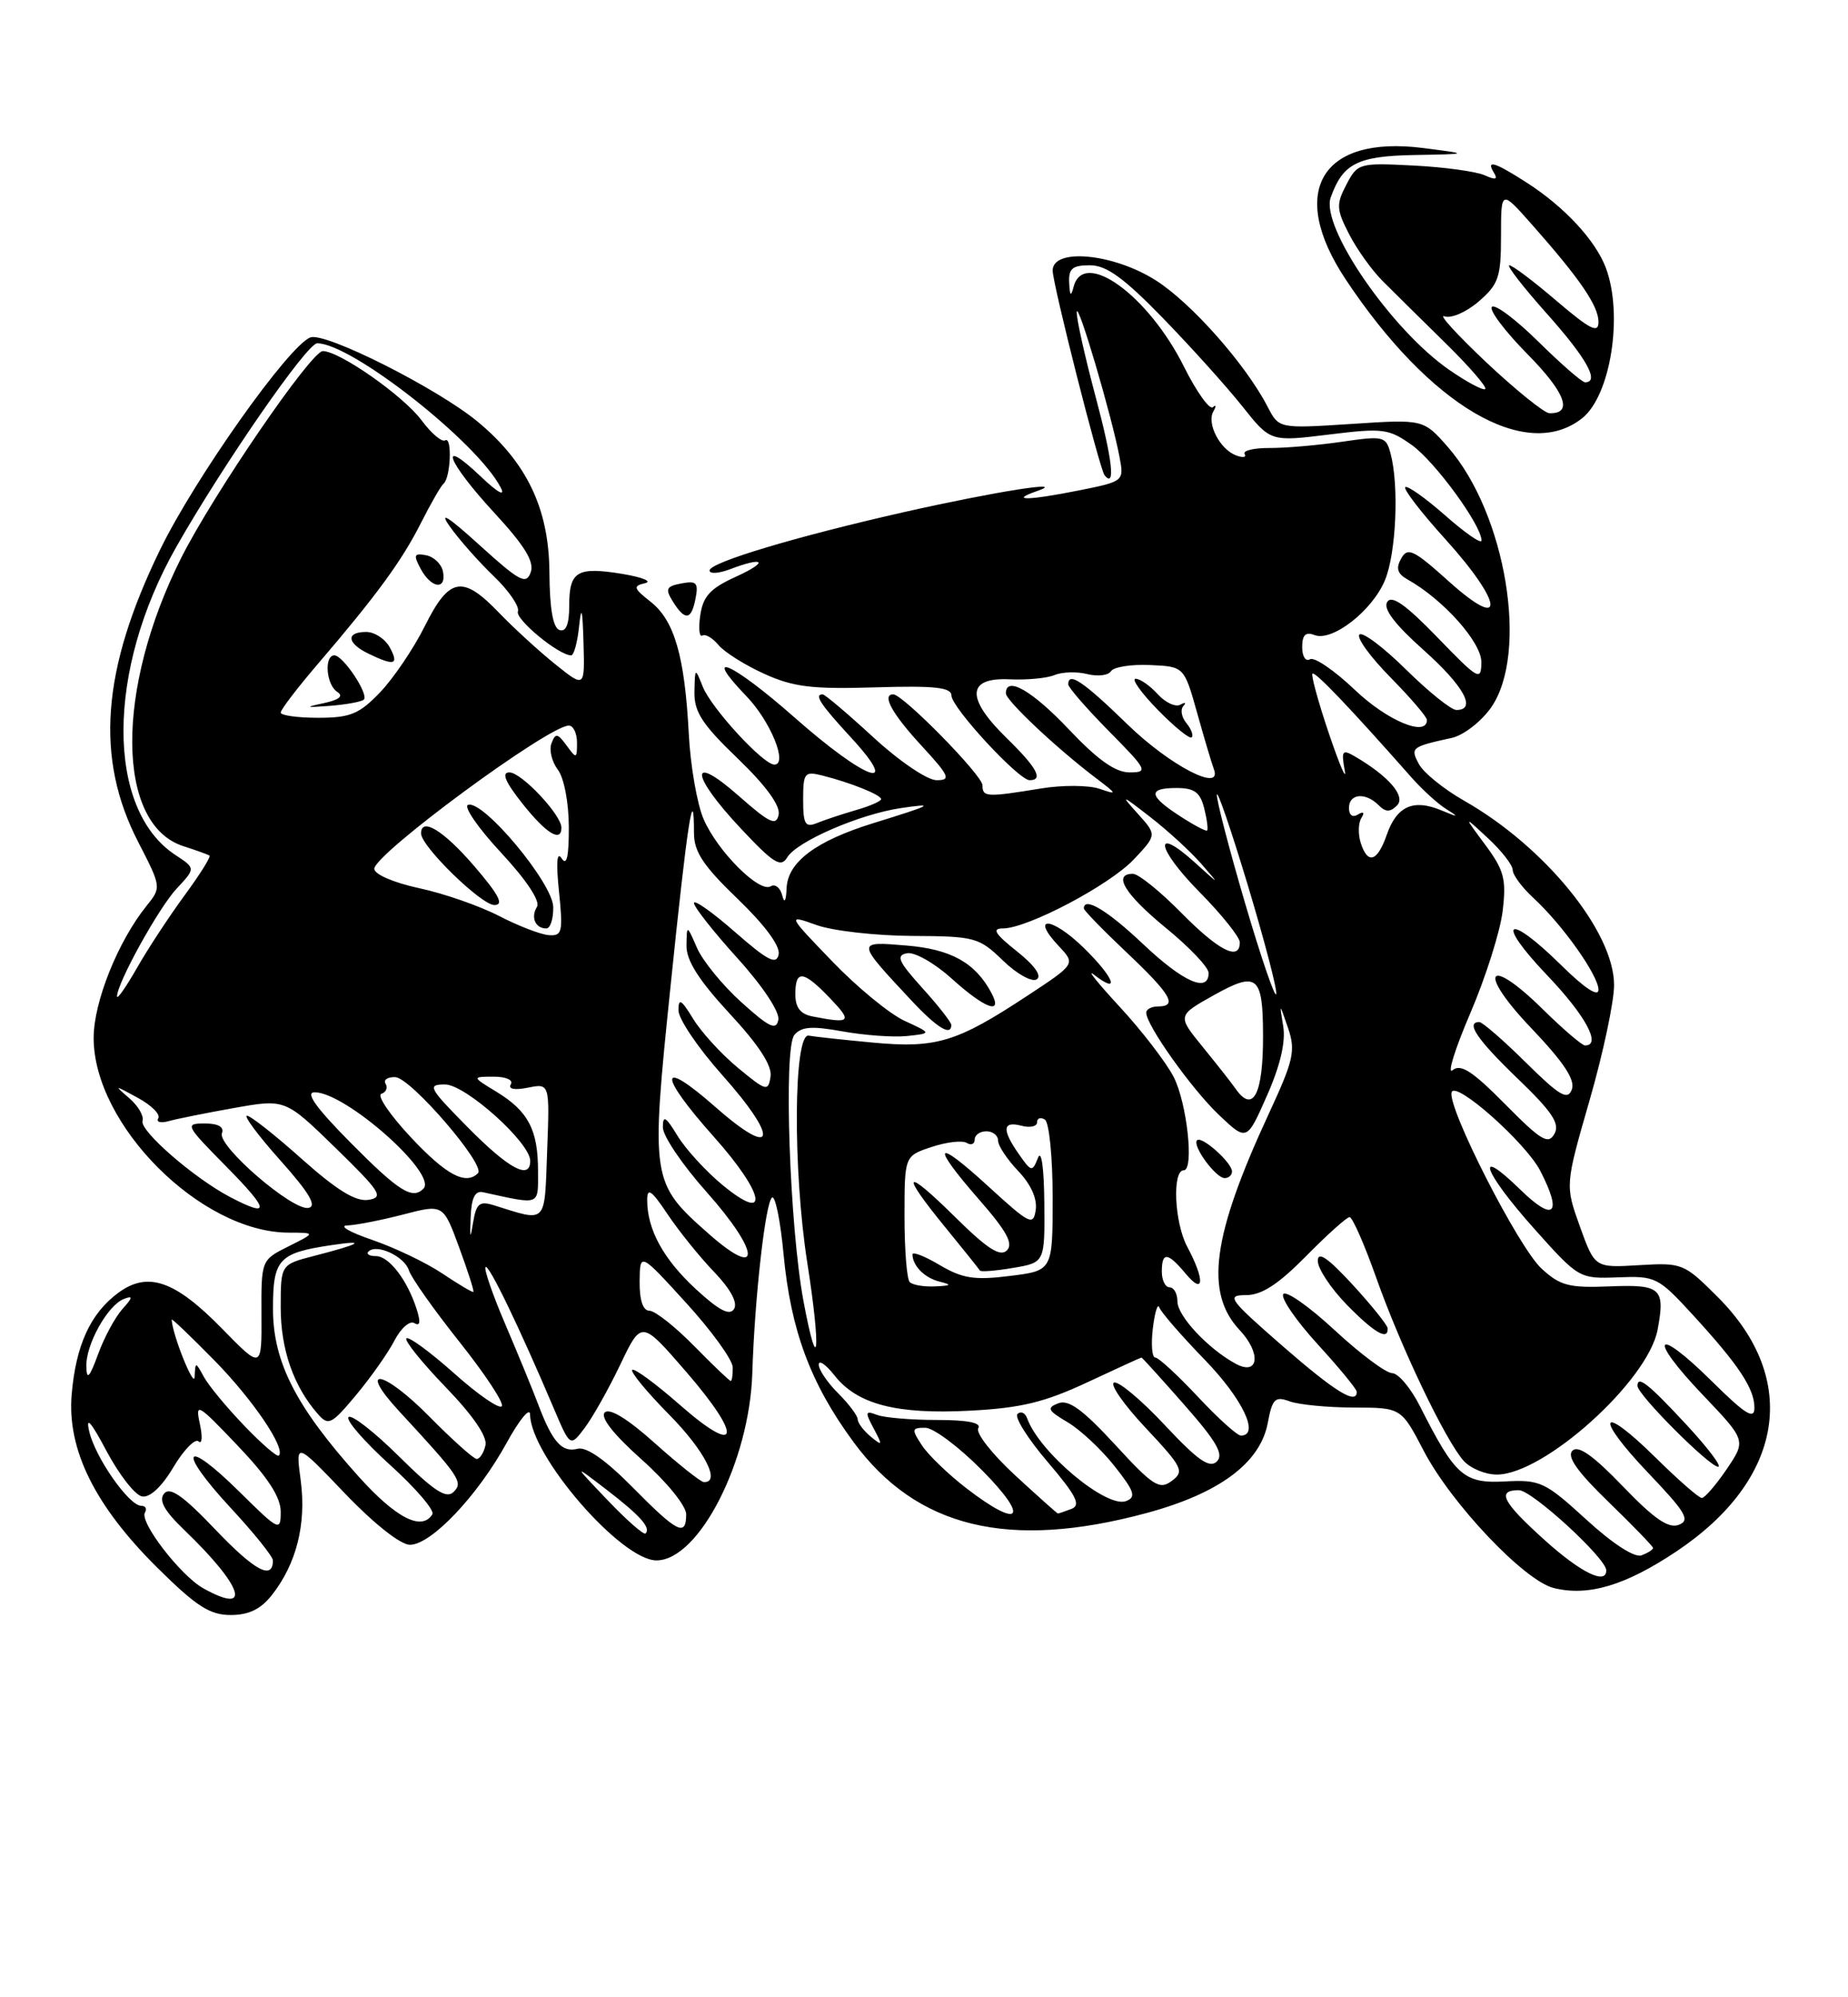 <?xml version="1.0" encoding="UTF-8" standalone="no"?>
<!DOCTYPE svg PUBLIC "-//W3C//DTD SVG 1.1//EN" "http://www.w3.org/Graphics/SVG/1.1/DTD/svg11.dtd" >
<svg xmlns="http://www.w3.org/2000/svg" xmlns:xlink="http://www.w3.org/1999/xlink" version="1.1" viewBox="0 0 237 256">
 <g >
 <path fill="currentColor"
d=" M 34.87 204.44 C 38.02 200.44 39.30 195.34 38.57 189.79 C 37.90 184.79 37.90 184.79 44.22 191.40 C 47.94 195.29 51.37 198.00 52.57 198.00 C 55.28 198.00 61.21 191.77 64.94 185.00 C 66.60 181.97 67.97 180.31 67.98 181.29 C 68.04 186.59 79.65 200.00 84.19 200.00 C 89.63 200.00 96.13 187.30 96.48 176.00 C 96.78 166.37 98.17 154.01 99.02 153.49 C 99.43 153.23 100.09 156.51 100.49 160.76 C 101.41 170.52 103.95 177.35 109.46 184.83 C 117.56 195.84 129.36 198.70 147.04 193.93 C 156.38 191.41 161.63 187.51 162.59 182.37 C 163.17 179.28 163.52 178.93 165.38 179.61 C 166.54 180.04 170.25 180.40 173.60 180.41 C 179.70 180.42 179.70 180.42 182.59 185.96 C 186.10 192.70 195.49 202.61 199.26 203.54 C 203.69 204.64 208.45 203.22 215.01 198.84 C 228.79 189.63 230.87 176.82 220.31 166.26 C 215.97 161.92 215.75 161.83 210.20 162.16 C 204.53 162.50 204.53 162.50 202.62 157.21 C 200.72 151.92 200.72 151.92 203.86 141.02 C 205.59 135.03 207.00 128.39 207.00 126.26 C 207.00 119.42 198.12 108.51 187.77 102.63 C 185.17 101.15 182.56 99.04 181.98 97.95 C 180.84 95.83 180.98 95.72 186.18 94.58 C 187.66 94.26 189.91 92.53 191.18 90.75 C 196.12 83.82 193.15 65.80 185.67 57.28 C 182.55 53.73 182.55 53.73 173.29 54.34 C 164.02 54.94 164.02 54.94 162.57 52.14 C 159.76 46.70 152.78 38.82 148.22 35.93 C 142.78 32.48 135.00 31.74 135.00 34.68 C 135.00 36.39 141.03 60.16 141.66 60.92 C 143.09 62.65 142.66 58.87 140.52 50.90 C 139.14 45.73 138.04 40.83 138.09 40.00 C 138.18 38.41 142.59 53.34 143.58 58.60 C 144.16 61.67 144.13 61.70 138.42 62.85 C 131.85 64.16 129.33 64.21 133.00 62.94 C 137.16 61.50 127.67 63.00 116.02 65.62 C 102.13 68.76 91.00 72.09 91.00 73.12 C 91.00 73.58 92.15 73.51 93.57 72.98 C 98.05 71.27 98.66 71.97 94.38 73.92 C 91.11 75.40 90.17 76.41 89.81 78.84 C 89.56 80.52 89.68 81.70 90.07 81.46 C 90.46 81.22 91.39 81.77 92.14 82.67 C 92.89 83.58 95.53 85.24 98.00 86.36 C 101.74 88.06 104.15 88.35 112.25 88.10 C 119.90 87.87 122.00 88.10 122.02 89.15 C 122.05 90.71 130.64 100.00 132.05 100.00 C 133.86 100.00 132.98 98.38 129.07 94.57 C 123.85 89.47 123.99 86.81 129.47 87.07 C 131.69 87.17 134.29 86.93 135.25 86.52 C 136.22 86.12 138.10 86.06 139.44 86.40 C 140.78 86.73 142.15 86.57 142.48 86.03 C 142.82 85.49 145.06 85.13 147.47 85.24 C 151.86 85.43 151.86 85.43 153.54 91.41 C 154.46 94.70 155.42 97.92 155.67 98.57 C 156.85 101.66 150.05 98.15 144.60 92.85 C 138.94 87.35 137.00 86.04 137.00 87.72 C 137.00 88.11 139.35 90.81 142.22 93.72 C 147.14 98.70 147.29 99.00 144.86 99.00 C 143.04 99.00 140.77 97.39 137.09 93.50 C 132.37 88.51 129.00 86.58 129.00 88.87 C 129.00 89.79 135.54 95.94 140.55 99.73 C 143.31 101.82 143.34 101.90 141.00 101.10 C 139.62 100.63 136.25 100.61 133.50 101.06 C 126.52 102.20 126.00 102.18 126.00 100.65 C 126.00 99.38 115.80 89.00 114.56 89.00 C 113.04 89.00 114.40 91.48 118.13 95.52 C 121.77 99.47 122.00 100.00 120.12 100.00 C 118.92 100.00 115.35 97.58 112.00 94.50 C 108.71 91.47 105.79 89.00 105.51 89.00 C 104.37 89.00 105.20 90.26 109.13 94.52 C 115.76 101.72 111.05 100.04 101.85 91.92 C 93.84 84.87 89.84 83.13 95.75 89.26 C 98.82 92.45 101.08 98.00 99.31 98.00 C 97.87 98.00 91.21 90.75 90.12 88.00 C 89.14 85.54 89.13 85.55 89.06 88.67 C 89.01 91.24 90.04 92.83 94.61 97.22 C 98.22 100.69 100.09 103.25 99.86 104.41 C 99.56 105.91 98.71 105.51 94.75 102.02 C 88.33 96.36 88.50 99.27 95.00 106.18 C 99.23 110.69 100.14 111.25 100.97 109.88 C 102.21 107.84 110.25 104.36 115.50 103.58 C 120.06 102.91 119.65 103.14 112.02 105.50 C 104.64 107.78 101.03 110.48 100.88 113.82 C 100.81 115.53 100.60 115.87 100.31 114.74 C 100.06 113.77 99.40 113.26 98.84 113.60 C 97.40 114.49 92.02 109.12 90.24 105.00 C 89.40 103.08 88.54 98.12 88.33 94.00 C 87.81 84.10 86.49 79.53 83.44 77.13 C 81.24 75.40 81.15 75.11 82.72 74.75 C 83.70 74.52 82.39 73.99 79.82 73.56 C 74.00 72.61 73.00 73.21 73.00 77.64 C 73.00 80.02 72.59 81.03 71.75 80.75 C 70.92 80.47 70.49 78.01 70.46 73.36 C 70.41 65.22 67.57 59.27 61.25 54.04 C 56.08 49.77 41.69 42.52 39.80 43.25 C 37.01 44.32 24.98 61.31 20.51 70.50 C 13.03 85.87 12.18 97.19 17.72 107.91 C 20.70 113.70 20.71 113.74 18.79 116.11 C 15.13 120.66 12.02 128.40 12.01 133.01 C 11.99 144.18 25.76 157.96 37.00 157.99 C 40.50 158.00 40.50 158.00 37.00 159.75 C 33.50 161.50 33.50 161.50 33.53 168.50 C 33.57 175.50 33.57 175.50 28.51 170.33 C 22.44 164.11 18.95 162.91 15.16 165.71 C 11.59 168.35 9.73 172.42 9.19 178.74 C 8.60 185.80 12.16 193.00 20.20 200.96 C 25.17 205.88 26.91 207.00 29.58 207.00 C 31.90 207.00 33.44 206.26 34.87 204.44 Z  M 152.15 92.68 C 151.53 91.93 151.35 90.95 151.76 90.50 C 152.17 90.05 152.00 89.97 151.38 90.32 C 150.77 90.67 149.46 90.06 148.48 88.98 C 147.49 87.89 146.22 87.00 145.64 87.00 C 145.07 87.00 146.34 88.79 148.48 90.98 C 150.62 93.17 152.58 94.76 152.83 94.51 C 153.08 94.25 152.77 93.43 152.15 92.68 Z  M 89.21 76.67 C 89.59 74.70 89.31 74.41 87.39 74.78 C 85.43 75.15 85.28 75.48 86.30 77.11 C 87.87 79.62 88.67 79.50 89.21 76.67 Z  M 202.90 53.61 C 206.57 50.71 208.20 40.32 205.94 34.32 C 204.60 30.78 200.60 26.48 195.77 23.39 C 191.64 20.74 190.52 20.42 191.61 22.17 C 192.12 23.01 191.79 23.09 190.41 22.47 C 189.36 21.99 185.27 21.42 181.32 21.22 C 174.31 20.86 174.11 20.91 172.67 23.66 C 171.35 26.19 171.38 26.82 173.00 29.98 C 173.99 31.92 175.92 34.62 177.30 36.00 C 178.68 37.38 182.30 40.96 185.36 43.96 C 188.42 46.96 190.72 49.62 190.48 49.86 C 190.23 50.10 188.15 48.99 185.85 47.40 C 178.42 42.26 169.33 29.04 170.66 25.31 C 172.21 20.96 174.09 20.00 181.40 19.87 C 188.50 19.74 188.50 19.74 182.50 18.97 C 169.41 17.31 165.12 24.58 172.57 35.80 C 183.33 52.01 195.73 59.29 202.90 53.61 Z  M 26.09 203.59 C 23.18 201.98 17.84 195.06 18.59 193.86 C 18.88 193.39 18.66 193.00 18.11 193.00 C 16.55 193.00 12.24 186.85 11.45 183.50 C 10.96 181.42 11.65 182.19 13.67 186.00 C 15.28 189.02 17.32 191.63 18.21 191.80 C 19.21 191.99 20.74 190.58 22.24 188.05 C 23.57 185.82 25.03 184.33 25.47 184.75 C 25.92 185.16 25.99 184.15 25.63 182.50 C 25.02 179.70 25.34 179.89 30.49 185.30 C 34.35 189.35 36.00 191.89 36.00 193.76 C 36.00 196.33 35.80 196.24 30.69 191.19 C 23.56 184.15 22.63 185.75 29.52 193.20 C 32.54 196.45 35.00 199.51 35.00 200.00 C 35.00 202.58 32.68 201.35 27.66 196.09 C 23.50 191.72 21.81 190.53 21.05 191.43 C 20.33 192.31 21.05 193.62 23.61 196.08 C 31.16 203.33 32.40 207.09 26.09 203.59 Z  M 198.11 197.41 C 192.69 192.53 191.89 191.00 194.79 191.00 C 196.47 191.00 206.00 199.74 206.00 201.28 C 206.00 203.17 202.73 201.57 198.11 197.41 Z  M 203.44 194.77 C 198.14 189.93 197.53 189.64 193.02 189.88 C 187.73 190.16 186.64 189.20 182.11 180.25 C 180.93 177.91 179.32 176.00 178.54 176.00 C 177.75 176.00 174.42 173.51 171.14 170.47 C 167.85 167.42 164.90 165.36 164.57 165.88 C 164.25 166.40 166.24 169.29 168.99 172.30 C 171.75 175.32 174.00 178.05 174.00 178.39 C 174.00 180.11 171.21 178.38 164.46 172.50 C 157.59 166.51 157.23 166.00 159.79 166.00 C 161.81 166.00 163.93 164.62 167.50 161.00 C 170.21 158.25 172.72 156.00 173.08 156.00 C 173.44 156.00 174.98 159.49 176.49 163.75 C 179.63 172.63 185.39 184.67 187.72 187.25 C 188.60 188.21 190.50 189.00 191.96 189.00 C 198.02 189.00 211.34 177.01 212.58 170.44 C 213.58 165.11 213.02 164.61 206.40 164.88 C 201.20 165.09 200.07 164.79 197.68 162.58 C 194.70 159.82 185.55 141.85 186.17 139.99 C 186.67 138.48 195.66 146.45 197.53 150.06 C 200.41 155.63 199.30 156.70 195.00 152.50 C 188.95 146.60 190.21 150.17 196.75 157.48 C 202.46 163.87 202.53 163.91 207.50 163.72 C 212.31 163.53 212.67 163.70 217.08 168.51 C 223.00 174.96 225.00 177.98 225.00 180.44 C 225.00 182.01 223.85 181.30 219.52 177.02 C 212.23 169.82 211.24 171.30 218.35 178.76 C 223.94 184.62 223.94 184.62 221.44 188.31 C 220.06 190.34 218.62 192.00 218.25 192.00 C 217.87 192.00 215.20 189.66 212.31 186.81 C 205.13 179.73 204.38 181.45 211.42 188.83 C 216.21 193.85 216.80 194.86 215.30 195.44 C 213.98 195.95 212.13 194.67 208.12 190.50 C 204.32 186.55 202.40 185.20 201.66 185.94 C 200.91 186.69 202.29 188.64 206.30 192.52 C 209.44 195.56 212.00 198.21 212.00 198.41 C 212.00 198.62 211.34 199.04 210.53 199.35 C 209.64 199.69 206.85 197.89 203.44 194.77 Z  M 216.41 182.75 C 211.41 177.36 210.00 176.24 210.00 177.63 C 210.00 178.76 219.23 188.00 220.35 188.00 C 220.86 188.00 219.08 185.64 216.41 182.75 Z  M 177.96 170.25 C 177.94 169.84 175.91 167.32 173.46 164.65 C 170.28 161.20 169.00 160.33 169.00 161.61 C 169.00 162.60 170.67 165.12 172.70 167.21 C 176.24 170.83 178.05 171.88 177.96 170.25 Z  M 77.94 192.30 C 73.50 187.65 73.50 187.65 77.74 190.90 C 82.09 194.24 83.51 195.82 82.79 196.55 C 82.56 196.77 80.38 194.86 77.94 192.30 Z  M 81.12 190.62 C 77.67 187.13 75.20 185.40 74.08 185.69 C 72.07 186.22 70.84 184.83 69.02 180.00 C 68.29 178.07 66.38 173.42 64.77 169.66 C 63.16 165.90 62.04 162.63 62.27 162.40 C 62.68 161.99 66.59 170.09 71.01 180.49 C 73.13 185.48 73.13 185.48 74.99 183.01 C 76.01 181.66 78.07 178.00 79.56 174.88 C 82.27 169.21 82.27 169.21 88.01 175.84 C 95.32 184.29 94.83 186.77 87.17 180.05 C 84.08 177.34 81.34 175.33 81.08 175.58 C 80.83 175.84 82.95 178.41 85.81 181.31 C 90.36 185.91 92.50 190.09 90.25 189.96 C 89.84 189.93 87.03 187.70 84.01 185.00 C 80.50 181.85 78.17 180.43 77.56 181.04 C 76.95 181.65 78.66 183.83 82.30 187.08 C 85.49 189.92 88.00 193.01 88.00 194.08 C 88.00 197.02 86.88 196.46 81.12 190.62 Z  M 45.99 189.25 C 37.95 180.30 35.02 174.58 35.01 167.79 C 35.00 161.38 35.72 160.60 42.52 159.59 C 47.15 158.90 46.28 159.43 40.25 160.98 C 36.00 162.08 36.00 162.08 36.00 167.59 C 36.00 172.95 37.64 177.67 40.74 181.21 C 42.12 182.79 42.49 182.61 45.68 178.79 C 47.57 176.52 49.79 173.38 50.60 171.80 C 51.42 170.22 52.56 169.23 53.15 169.59 C 53.86 170.03 53.96 169.46 53.46 167.88 C 52.27 164.10 49.90 161.00 48.22 161.00 C 47.36 161.00 46.93 160.73 47.26 160.41 C 48.30 159.37 51.88 161.04 52.44 162.82 C 52.74 163.77 55.66 167.89 58.92 171.99 C 62.18 176.08 64.63 179.79 64.36 180.23 C 64.08 180.67 61.33 178.78 58.25 176.03 C 55.16 173.28 52.41 171.26 52.12 171.54 C 51.84 171.82 54.10 174.63 57.14 177.78 C 60.65 181.41 62.52 184.14 62.26 185.25 C 62.04 186.21 61.53 187.00 61.14 187.00 C 60.75 187.00 58.01 184.55 55.05 181.55 C 49.16 175.58 45.74 174.98 51.18 180.87 C 58.97 189.29 59.43 189.97 58.18 191.22 C 57.25 192.15 55.68 191.13 51.18 186.68 C 48.00 183.53 45.08 181.26 44.70 181.63 C 44.32 182.01 46.71 184.76 50.01 187.75 C 53.31 190.73 55.76 193.59 55.45 194.09 C 54.09 196.28 50.80 194.59 45.99 189.25 Z  M 123.93 190.75 C 121.61 188.96 119.04 186.49 118.23 185.25 C 116.88 183.19 116.92 183.00 118.66 183.00 C 119.71 183.00 123.01 185.47 126.00 188.50 C 132.12 194.69 130.85 196.07 123.93 190.75 Z  M 130.15 189.06 C 127.21 186.35 125.10 183.65 125.46 183.06 C 125.90 182.36 124.11 182.00 120.14 182.00 C 116.85 182.00 113.40 181.71 112.47 181.35 C 110.96 180.77 110.91 180.97 112.05 183.10 C 113.22 185.29 113.18 185.38 111.66 184.13 C 110.75 183.37 110.00 182.38 110.00 181.92 C 110.00 181.47 108.88 179.97 107.50 178.59 C 106.12 177.22 105.00 175.56 105.00 174.91 C 105.00 174.26 105.91 174.88 107.02 176.29 C 109.93 180.00 114.97 181.31 124.42 180.81 C 130.93 180.47 133.97 179.73 139.41 177.19 C 143.16 175.44 146.30 174.00 146.39 174.00 C 146.48 174.00 148.96 176.73 151.90 180.08 C 156.04 184.78 156.98 186.42 156.05 187.33 C 155.12 188.23 153.60 187.17 149.40 182.68 C 146.40 179.47 143.47 177.01 142.88 177.21 C 142.29 177.40 144.11 180.02 146.93 183.02 C 151.67 188.07 151.92 188.59 150.28 189.81 C 148.70 190.99 147.89 190.48 143.00 185.16 C 138.88 180.69 137.05 179.35 135.73 179.86 C 134.20 180.45 134.36 180.78 136.90 182.28 C 138.53 183.24 141.24 185.77 142.93 187.91 C 145.50 191.16 145.74 191.89 144.41 192.40 C 141.91 193.36 133.28 186.14 131.73 181.79 C 131.48 181.08 130.92 180.83 130.49 181.23 C 130.07 181.62 131.80 184.39 134.35 187.37 C 138.04 191.70 138.66 192.92 137.41 193.40 C 136.54 193.73 135.76 194.00 135.67 193.99 C 135.58 193.99 133.09 191.77 130.15 189.06 Z  M 31.32 182.73 C 29.08 180.40 26.76 177.60 26.16 176.50 C 25.06 174.50 25.06 174.50 24.96 176.50 C 24.89 178.01 22.09 171.03 22.02 169.14 C 22.01 168.94 24.44 171.26 27.42 174.29 C 32.42 179.37 36.68 185.65 35.76 186.57 C 35.55 186.78 33.55 185.06 31.32 182.73 Z  M 153.60 179.00 C 151.02 176.25 148.58 174.00 148.16 174.00 C 147.74 174.00 147.60 172.31 147.85 170.25 C 148.10 168.19 148.47 166.98 148.68 167.58 C 148.88 168.17 151.51 171.20 154.53 174.31 C 159.37 179.31 161.60 184.00 159.14 184.00 C 158.66 184.00 156.17 181.75 153.60 179.00 Z  M 11.07 175.15 C 10.99 172.35 13.80 167.29 15.89 166.49 C 17.08 166.03 17.04 166.30 15.71 167.77 C 14.78 168.80 13.37 171.40 12.58 173.57 C 11.47 176.59 11.12 176.96 11.07 175.15 Z  M 89.00 172.50 C 86.57 170.03 84.00 168.00 83.29 168.00 C 82.46 168.00 82.01 166.67 82.03 164.25 C 82.07 160.50 82.07 160.50 88.00 167.00 C 91.26 170.57 93.95 174.29 93.97 175.25 C 93.99 176.21 93.87 177.00 93.71 177.00 C 93.55 177.00 91.43 174.97 89.00 172.50 Z  M 158.50 174.81 C 154.97 172.91 151.00 168.68 151.00 166.81 C 151.00 165.82 150.55 165.00 150.00 165.00 C 149.45 165.00 149.00 164.10 149.00 163.00 C 149.00 160.41 149.74 160.48 152.06 163.25 C 154.43 166.10 154.55 164.08 152.25 159.78 C 150.61 156.70 150.31 150.00 151.81 150.00 C 153.17 150.00 152.23 141.34 150.51 138.02 C 149.54 136.15 146.44 132.12 143.63 129.08 C 140.81 126.03 139.30 124.15 140.27 124.91 C 143.76 127.61 142.89 125.30 139.00 121.50 C 134.88 117.48 132.04 117.29 135.80 121.28 C 137.94 123.56 137.94 123.56 131.72 127.65 C 122.70 133.59 120.07 134.39 111.93 133.63 C 108.09 133.27 104.39 132.87 103.72 132.74 C 101.77 132.36 101.66 149.88 103.53 161.84 C 105.31 173.17 104.94 176.90 103.05 166.80 C 101.26 157.27 100.47 134.35 101.87 132.66 C 102.76 131.58 104.12 131.48 108.08 132.20 C 110.86 132.70 114.57 132.97 116.32 132.79 C 119.50 132.45 119.50 132.45 116.00 130.84 C 114.08 129.95 109.90 126.52 106.73 123.22 C 100.95 117.22 100.95 117.22 104.73 118.57 C 106.80 119.31 112.30 119.93 116.95 119.96 C 125.03 120.00 125.55 120.14 128.62 123.11 C 130.38 124.82 132.33 125.91 132.95 125.53 C 133.65 125.10 132.70 123.75 130.40 121.92 C 127.59 119.69 127.17 119.00 128.61 119.00 C 131.78 119.00 142.32 113.44 145.43 110.13 C 148.36 107.01 148.36 107.01 145.93 104.31 C 143.66 101.79 143.76 101.81 147.50 104.71 C 149.70 106.41 152.62 109.08 154.00 110.65 C 156.49 113.50 156.49 113.50 153.26 110.57 C 147.82 105.66 148.27 108.70 153.81 114.31 C 156.66 117.20 159.00 120.11 159.00 120.78 C 159.00 123.24 156.31 121.88 151.50 117.00 C 148.79 114.25 146.00 112.00 145.29 112.00 C 142.65 112.00 144.26 114.63 149.55 118.96 C 152.55 121.41 155.00 123.99 155.00 124.71 C 155.00 127.31 151.75 125.88 146.59 121.00 C 142.04 116.69 139.00 114.87 139.00 116.44 C 139.00 116.69 141.47 119.23 144.50 122.09 C 150.19 127.47 151.07 129.00 148.50 129.00 C 147.68 129.00 147.00 129.36 147.00 129.80 C 147.00 131.40 152.82 139.57 156.32 142.90 C 159.90 146.29 159.90 146.29 162.48 140.44 C 164.18 136.61 164.90 133.54 164.57 131.55 C 164.07 128.50 164.07 128.50 165.19 131.77 C 166.18 134.68 165.91 135.87 162.71 142.77 C 155.45 158.43 154.47 165.68 158.99 170.49 C 161.77 173.45 161.43 176.38 158.50 174.81 Z  M 158.00 150.15 C 158.00 149.02 154.11 145.55 153.52 146.15 C 152.85 146.81 155.91 151.00 157.06 151.00 C 157.58 151.00 158.00 150.62 158.00 150.15 Z  M 122.00 131.37 C 122.00 131.03 120.33 128.89 118.28 126.63 C 115.20 123.22 114.87 122.46 116.32 122.18 C 117.29 121.99 119.86 123.45 122.04 125.42 C 126.36 129.32 128.69 130.15 127.13 127.24 C 125.07 123.39 121.96 121.66 116.24 121.19 C 109.76 120.65 109.76 120.61 116.90 128.25 C 120.17 131.74 122.00 132.87 122.00 131.37 Z  M 89.23 165.22 C 85.06 161.36 83.00 157.59 83.00 153.80 C 83.00 152.16 83.55 152.55 85.60 155.61 C 87.03 157.75 89.71 161.08 91.56 163.00 C 93.68 165.21 94.64 166.97 94.14 167.77 C 93.58 168.68 92.23 167.98 89.23 165.22 Z  M 56.73 163.23 C 54.66 161.84 50.61 159.91 47.73 158.92 C 44.86 157.94 43.41 157.11 44.53 157.07 C 45.65 157.03 48.88 156.40 51.70 155.67 C 56.84 154.33 56.84 154.33 58.88 159.87 C 60.00 162.92 60.83 165.49 60.71 165.59 C 60.59 165.68 58.81 164.62 56.73 163.23 Z  M 116.67 164.33 C 116.30 163.97 116.00 160.18 116.00 155.91 C 116.00 148.16 116.00 148.16 119.48 147.01 C 121.39 146.37 123.42 146.14 123.98 146.49 C 124.54 146.83 125.00 146.64 125.00 146.06 C 125.00 145.48 125.67 145.00 126.50 145.00 C 127.33 145.00 128.00 145.54 128.00 146.20 C 128.00 146.85 129.16 148.60 130.58 150.09 C 132.19 151.77 133.04 153.64 132.83 155.06 C 132.53 157.16 132.07 156.93 126.75 152.06 C 119.82 145.72 119.28 146.57 125.63 153.83 C 129.11 157.81 129.98 159.42 129.13 160.27 C 128.27 161.13 126.61 160.06 122.49 155.99 C 115.94 149.52 115.36 150.14 121.24 157.32 C 123.57 160.17 125.56 162.66 125.67 162.85 C 125.78 163.04 127.70 162.89 129.93 162.51 C 134.00 161.82 134.00 161.82 133.93 154.16 C 133.89 149.62 133.55 147.28 133.11 148.42 C 132.39 150.24 132.27 150.22 130.68 147.95 C 128.46 144.78 128.56 143.65 131.00 144.29 C 132.10 144.58 133.00 144.38 133.00 143.85 C 133.00 143.32 133.45 143.16 134.00 143.50 C 134.55 143.84 135.00 148.32 135.00 153.49 C 135.00 162.86 135.00 162.86 129.52 163.54 C 124.97 164.11 123.45 163.87 120.52 162.15 C 118.59 161.00 117.01 160.39 117.02 160.78 C 117.05 162.26 118.57 163.79 120.50 164.27 C 122.12 164.67 122.01 164.79 119.92 164.88 C 118.50 164.95 117.03 164.70 116.67 164.33 Z  M 90.89 158.14 C 83.49 151.61 83.43 151.25 86.01 126.26 C 88.14 105.54 89.00 99.93 89.00 106.75 C 89.00 109.18 90.18 110.96 94.61 115.22 C 98.10 118.58 100.08 121.26 99.86 122.33 C 99.57 123.71 98.47 123.14 94.25 119.45 C 91.36 116.92 89.00 115.25 89.00 115.75 C 89.00 116.25 91.51 119.43 94.58 122.82 C 97.83 126.41 100.01 129.70 99.82 130.71 C 99.55 132.11 98.66 131.69 95.09 128.47 C 92.67 126.29 90.11 123.15 89.39 121.50 C 88.08 118.50 88.08 118.50 88.04 121.19 C 88.01 123.11 89.61 125.63 93.57 129.91 C 97.33 133.96 99.04 136.60 98.82 137.99 C 98.52 139.94 98.27 139.87 94.63 136.86 C 92.50 135.10 89.92 132.27 88.89 130.58 C 87.37 128.09 87.01 127.88 87.01 129.50 C 87.01 130.60 89.52 134.31 92.58 137.74 C 100.00 146.06 99.47 148.68 91.75 141.89 C 84.43 135.45 84.33 137.62 91.58 145.74 C 98.11 153.06 98.78 156.94 92.63 151.86 C 90.50 150.10 87.92 147.27 86.89 145.58 C 85.37 143.09 85.01 142.88 85.01 144.50 C 85.01 145.60 87.52 149.31 90.58 152.74 C 97.52 160.53 97.73 164.17 90.89 158.14 Z  M 60.36 156.00 C 60.46 153.52 60.92 152.59 61.94 152.81 C 69.42 154.44 69.00 154.60 69.00 150.06 C 69.00 144.82 67.74 142.42 63.69 139.95 C 60.50 138.01 60.50 138.01 63.31 138.00 C 64.90 138.00 65.85 138.43 65.51 138.98 C 65.14 139.59 65.99 139.75 67.70 139.41 C 70.50 138.85 70.50 138.85 70.17 147.52 C 69.82 157.05 70.22 156.63 63.33 154.48 C 61.50 153.91 61.08 154.26 60.68 156.65 C 60.31 158.94 60.25 158.81 60.36 156.00 Z  M 29.55 153.45 C 24.93 151.04 17.86 144.91 18.28 143.66 C 18.48 143.05 17.72 141.74 16.58 140.76 C 14.58 139.04 14.62 139.04 17.67 140.71 C 19.42 141.66 20.60 142.84 20.30 143.33 C 20.00 143.82 20.59 143.98 21.62 143.70 C 22.66 143.41 26.44 142.65 30.04 142.01 C 36.58 140.85 36.58 140.85 43.04 147.14 C 48.82 152.78 49.26 153.47 47.24 153.79 C 45.62 154.04 43.20 152.55 38.74 148.58 C 35.31 145.51 32.13 143.01 31.67 143.00 C 31.21 143.00 33.15 145.59 35.97 148.75 C 39.66 152.88 40.67 154.59 39.57 154.82 C 37.56 155.24 27.85 146.87 28.46 145.25 C 28.77 144.44 27.99 144.00 26.25 144.00 C 23.67 144.00 23.78 144.21 29.00 149.50 C 34.58 155.15 34.71 156.14 29.55 153.45 Z  M 45.00 146.50 C 40.52 141.98 39.10 140.00 40.35 140.00 C 44.33 140.00 56.17 150.49 54.30 152.36 C 52.88 153.79 51.15 152.70 45.00 146.50 Z  M 52.70 145.78 C 50.01 142.91 48.30 140.40 48.91 140.20 C 49.52 139.99 49.76 139.42 49.45 138.91 C 49.14 138.41 49.70 138.03 50.69 138.06 C 52.66 138.12 62.33 149.33 61.30 150.37 C 59.73 151.94 57.24 150.62 52.70 145.78 Z  M 60.00 144.50 C 54.97 139.41 54.75 139.00 57.08 139.00 C 59.69 139.00 68.00 146.45 68.00 148.79 C 68.00 151.29 65.26 149.83 60.00 144.50 Z  M 193.03 141.53 C 188.83 137.28 187.33 136.31 186.29 137.17 C 185.56 137.78 186.57 134.51 188.55 129.89 C 190.53 125.28 192.40 119.37 192.71 116.77 C 193.20 112.67 192.90 111.55 190.47 108.27 C 187.67 104.50 187.67 104.50 190.83 107.44 C 192.58 109.05 194.00 110.89 194.00 111.51 C 194.00 112.14 195.19 113.74 196.64 115.08 C 200.39 118.53 205.00 125.03 205.00 126.86 C 205.00 127.84 203.21 126.66 200.22 123.71 C 193.27 116.87 191.67 117.92 198.35 124.93 C 203.34 130.15 205.43 134.00 203.28 134.00 C 202.89 134.00 200.46 131.92 197.88 129.38 C 190.72 122.33 189.39 124.46 196.39 131.79 C 200.57 136.18 202.05 138.42 201.58 139.65 C 201.04 141.07 200.03 140.47 195.68 136.18 C 192.80 133.33 190.11 131.00 189.72 131.00 C 187.91 131.00 189.44 133.25 194.64 138.25 C 199.08 142.52 200.08 144.03 199.35 145.33 C 198.56 146.75 197.63 146.18 193.03 141.53 Z  M 158.49 139.59 C 157.95 138.81 156.03 136.38 154.24 134.18 C 150.98 130.18 150.98 130.18 155.66 127.56 C 161.23 124.45 161.96 125.04 161.98 132.67 C 162.01 140.21 160.72 142.75 158.49 139.59 Z  M 104.25 130.29 C 102.65 129.99 102.00 129.16 102.00 127.43 C 102.00 124.24 103.02 124.36 106.50 128.00 C 109.34 130.97 109.09 131.23 104.25 130.29 Z  M 15.01 127.72 C 14.99 126.05 20.34 116.37 22.65 113.90 C 25.09 111.29 25.09 111.29 22.50 109.59 C 13.57 103.74 13.62 85.89 22.62 70.08 C 28.62 59.53 39.37 44.00 40.68 44.00 C 45.07 44.00 61.24 56.70 64.22 62.50 C 64.85 63.71 63.82 63.14 61.63 61.05 C 56.06 55.76 57.33 59.16 63.36 65.69 C 67.31 69.97 68.55 71.99 68.06 73.36 C 67.48 74.98 66.64 74.53 61.49 69.86 C 57.42 66.17 56.24 65.44 57.70 67.50 C 58.87 69.15 61.41 72.02 63.34 73.87 C 65.27 75.72 66.65 77.75 66.42 78.37 C 66.05 79.37 71.66 84.00 73.25 84.00 C 73.60 84.00 74.06 82.31 74.27 80.25 C 74.56 77.51 74.71 78.08 74.83 82.33 C 75.00 88.17 75.00 88.17 71.25 85.17 C 69.19 83.52 65.95 80.56 64.05 78.59 C 59.32 73.66 57.63 73.95 54.48 80.25 C 53.04 83.14 50.45 86.96 48.73 88.75 C 46.06 91.53 44.92 92.00 40.80 92.00 C 38.16 92.00 36.00 91.70 36.00 91.33 C 36.00 90.96 38.15 88.15 40.78 85.08 C 48.29 76.32 51.56 71.85 54.00 67.00 C 55.25 64.53 56.55 62.27 56.88 62.00 C 57.80 61.25 58.01 55.88 57.10 56.44 C 56.67 56.70 55.31 55.55 54.07 53.88 C 51.76 50.76 43.55 45.00 41.40 45.00 C 39.91 45.00 27.36 63.32 23.24 71.50 C 14.76 88.36 14.88 105.66 23.50 108.45 C 25.15 108.98 26.67 109.53 26.87 109.66 C 27.07 109.80 25.63 112.10 23.65 114.79 C 21.68 117.48 18.93 121.66 17.55 124.09 C 16.16 126.51 15.02 128.15 15.01 127.72 Z  M 46.66 89.67 C 47.33 89.00 44.00 84.00 42.88 84.00 C 41.54 84.00 41.83 87.77 43.25 88.68 C 44.09 89.22 43.51 89.70 41.50 90.13 C 39.01 90.66 39.15 90.71 42.33 90.47 C 44.44 90.30 46.39 89.94 46.66 89.67 Z  M 50.00 83.00 C 49.41 81.90 48.05 81.00 46.96 81.00 C 44.33 81.00 44.48 82.44 47.25 83.78 C 50.59 85.39 51.19 85.22 50.00 83.00 Z  M 56.81 73.26 C 56.63 72.31 55.66 71.37 54.66 71.17 C 53.10 70.87 52.99 71.12 53.95 72.91 C 55.31 75.44 57.28 75.68 56.81 73.26 Z  M 159.69 115.81 C 157.66 108.91 156.03 102.64 156.06 101.88 C 156.09 101.12 157.88 106.35 160.04 113.50 C 162.19 120.65 163.83 126.92 163.67 127.43 C 163.51 127.94 161.72 122.71 159.69 115.81 Z  M 64.00 117.40 C 61.52 116.12 56.91 114.51 53.75 113.84 C 50.50 113.14 48.00 112.06 48.00 111.36 C 48.00 109.46 70.36 93.00 72.95 93.00 C 73.53 93.00 74.00 93.99 74.00 95.19 C 74.00 97.27 73.93 97.29 72.66 95.55 C 71.50 93.97 71.24 93.93 70.73 95.26 C 70.40 96.11 70.77 97.64 71.54 98.65 C 72.34 99.71 72.94 102.86 72.95 106.00 C 72.96 109.80 72.68 111.04 72.03 110.02 C 71.42 109.06 71.30 110.54 71.69 114.27 C 72.22 119.46 72.10 119.99 70.39 119.86 C 69.35 119.79 66.47 118.68 64.00 117.40 Z  M 70.95 116.25 C 70.90 113.20 61.98 102.51 60.03 103.16 C 59.41 103.36 61.31 106.12 64.25 109.28 C 67.49 112.76 69.31 115.50 68.87 116.22 C 68.03 117.56 68.65 119.00 70.06 119.00 C 70.58 119.00 70.98 117.76 70.95 116.25 Z  M 60.81 111.00 C 56.89 106.45 54.00 104.68 54.00 106.83 C 54.00 108.47 61.72 116.00 63.40 116.00 C 64.67 116.00 63.99 114.70 60.81 111.00 Z  M 72.00 106.08 C 72.00 104.44 66.87 99.00 65.33 99.00 C 64.28 99.00 64.78 100.20 67.00 103.00 C 70.04 106.83 72.00 108.04 72.00 106.08 Z  M 174.50 108.01 C 174.16 106.91 174.19 105.49 174.59 104.85 C 175.04 104.13 174.87 103.96 174.15 104.40 C 173.47 104.83 173.00 104.48 173.00 103.56 C 173.00 101.71 175.11 101.51 176.80 103.20 C 177.71 104.11 178.28 104.12 179.16 103.24 C 180.33 102.07 178.10 99.48 173.72 96.93 C 172.15 96.02 172.00 96.23 172.45 98.70 C 172.74 100.24 171.84 98.17 170.46 94.11 C 169.08 90.04 168.12 86.55 168.32 86.34 C 168.65 86.02 173.16 90.75 181.02 99.65 C 182.41 101.22 184.43 103.06 185.52 103.73 C 187.18 104.77 187.06 104.79 184.81 103.85 C 181.25 102.37 179.13 103.33 177.85 106.99 C 176.64 110.47 175.40 110.85 174.50 108.01 Z  M 151.29 104.58 C 147.29 101.99 147.18 101.00 150.89 101.00 C 153.18 101.00 153.92 101.55 154.44 103.62 C 154.80 105.06 154.96 106.33 154.80 106.45 C 154.63 106.57 153.05 105.73 151.29 104.58 Z  M 103.00 102.50 C 103.00 99.05 103.18 98.83 105.46 99.40 C 109.08 100.31 113.00 101.88 113.00 102.43 C 113.00 102.69 111.54 103.33 109.75 103.84 C 107.96 104.36 105.71 105.11 104.75 105.50 C 103.27 106.10 103.00 105.64 103.00 102.50 Z  M 173.75 88.42 C 171.13 85.93 168.55 84.16 168.00 84.50 C 167.45 84.84 167.00 84.14 167.00 82.95 C 167.00 81.38 167.44 80.95 168.59 81.40 C 170.86 82.27 175.98 78.29 177.61 74.38 C 179.05 70.95 179.44 62.25 178.34 58.15 C 177.74 55.91 177.46 55.84 172.11 56.62 C 169.02 57.07 164.84 57.43 162.82 57.42 C 160.79 57.41 159.35 57.76 159.62 58.19 C 159.89 58.62 159.39 58.70 158.52 58.37 C 156.43 57.57 154.73 54.27 155.61 52.73 C 156.00 52.05 155.97 51.81 155.55 52.19 C 155.13 52.57 153.46 50.24 151.84 47.00 C 147.27 37.84 138.97 31.83 137.69 36.75 C 137.35 38.07 137.20 37.94 137.12 36.25 C 137.02 34.43 137.53 34.00 139.78 34.00 C 141.89 34.00 144.12 35.61 149.12 40.75 C 152.73 44.46 157.31 49.55 159.31 52.06 C 162.93 56.62 162.93 56.62 170.41 55.70 C 177.36 54.84 178.10 54.94 181.06 57.04 C 184.04 59.17 190.00 67.32 190.00 69.28 C 190.00 69.77 187.91 68.33 185.35 66.07 C 182.79 63.82 180.48 62.19 180.22 62.44 C 179.96 62.70 182.28 65.71 185.38 69.13 C 192.83 77.37 193.14 81.11 185.82 74.53 C 181.29 70.46 180.53 70.09 179.70 71.58 C 178.99 72.84 179.20 73.53 180.51 74.27 C 185.08 76.82 190.00 82.33 189.98 84.87 C 189.96 87.34 189.62 87.15 184.33 81.68 C 180.27 77.49 178.48 76.23 177.90 77.16 C 177.36 78.03 178.88 80.03 182.55 83.30 C 187.74 87.93 189.43 91.00 186.78 91.00 C 186.11 91.00 183.20 88.66 180.31 85.81 C 177.41 82.95 174.73 80.94 174.34 81.33 C 173.94 81.72 175.73 84.19 178.31 86.81 C 180.89 89.43 183.00 91.89 183.00 92.28 C 183.00 94.51 177.90 92.38 173.75 88.42 Z  M 190.61 46.44 C 186.83 42.87 184.41 40.22 185.24 40.54 C 186.08 40.86 188.02 40.03 189.63 38.65 C 192.19 36.44 192.50 35.54 192.50 30.24 C 192.50 24.30 192.50 24.30 196.50 28.82 C 202.64 35.76 205.00 39.21 205.00 41.27 C 205.00 42.78 203.94 42.24 199.64 38.58 C 196.70 36.06 193.96 34.00 193.56 34.00 C 193.17 34.00 195.35 36.81 198.42 40.25 C 203.49 45.93 205.19 49.00 203.28 49.00 C 202.89 49.00 200.20 46.66 197.31 43.81 C 194.41 40.95 191.73 38.94 191.33 39.33 C 190.94 39.73 193.01 42.47 195.93 45.43 C 200.78 50.34 201.78 53.07 198.69 52.96 C 198.04 52.93 194.40 50.00 190.61 46.44 Z "/>
</g>
</svg>